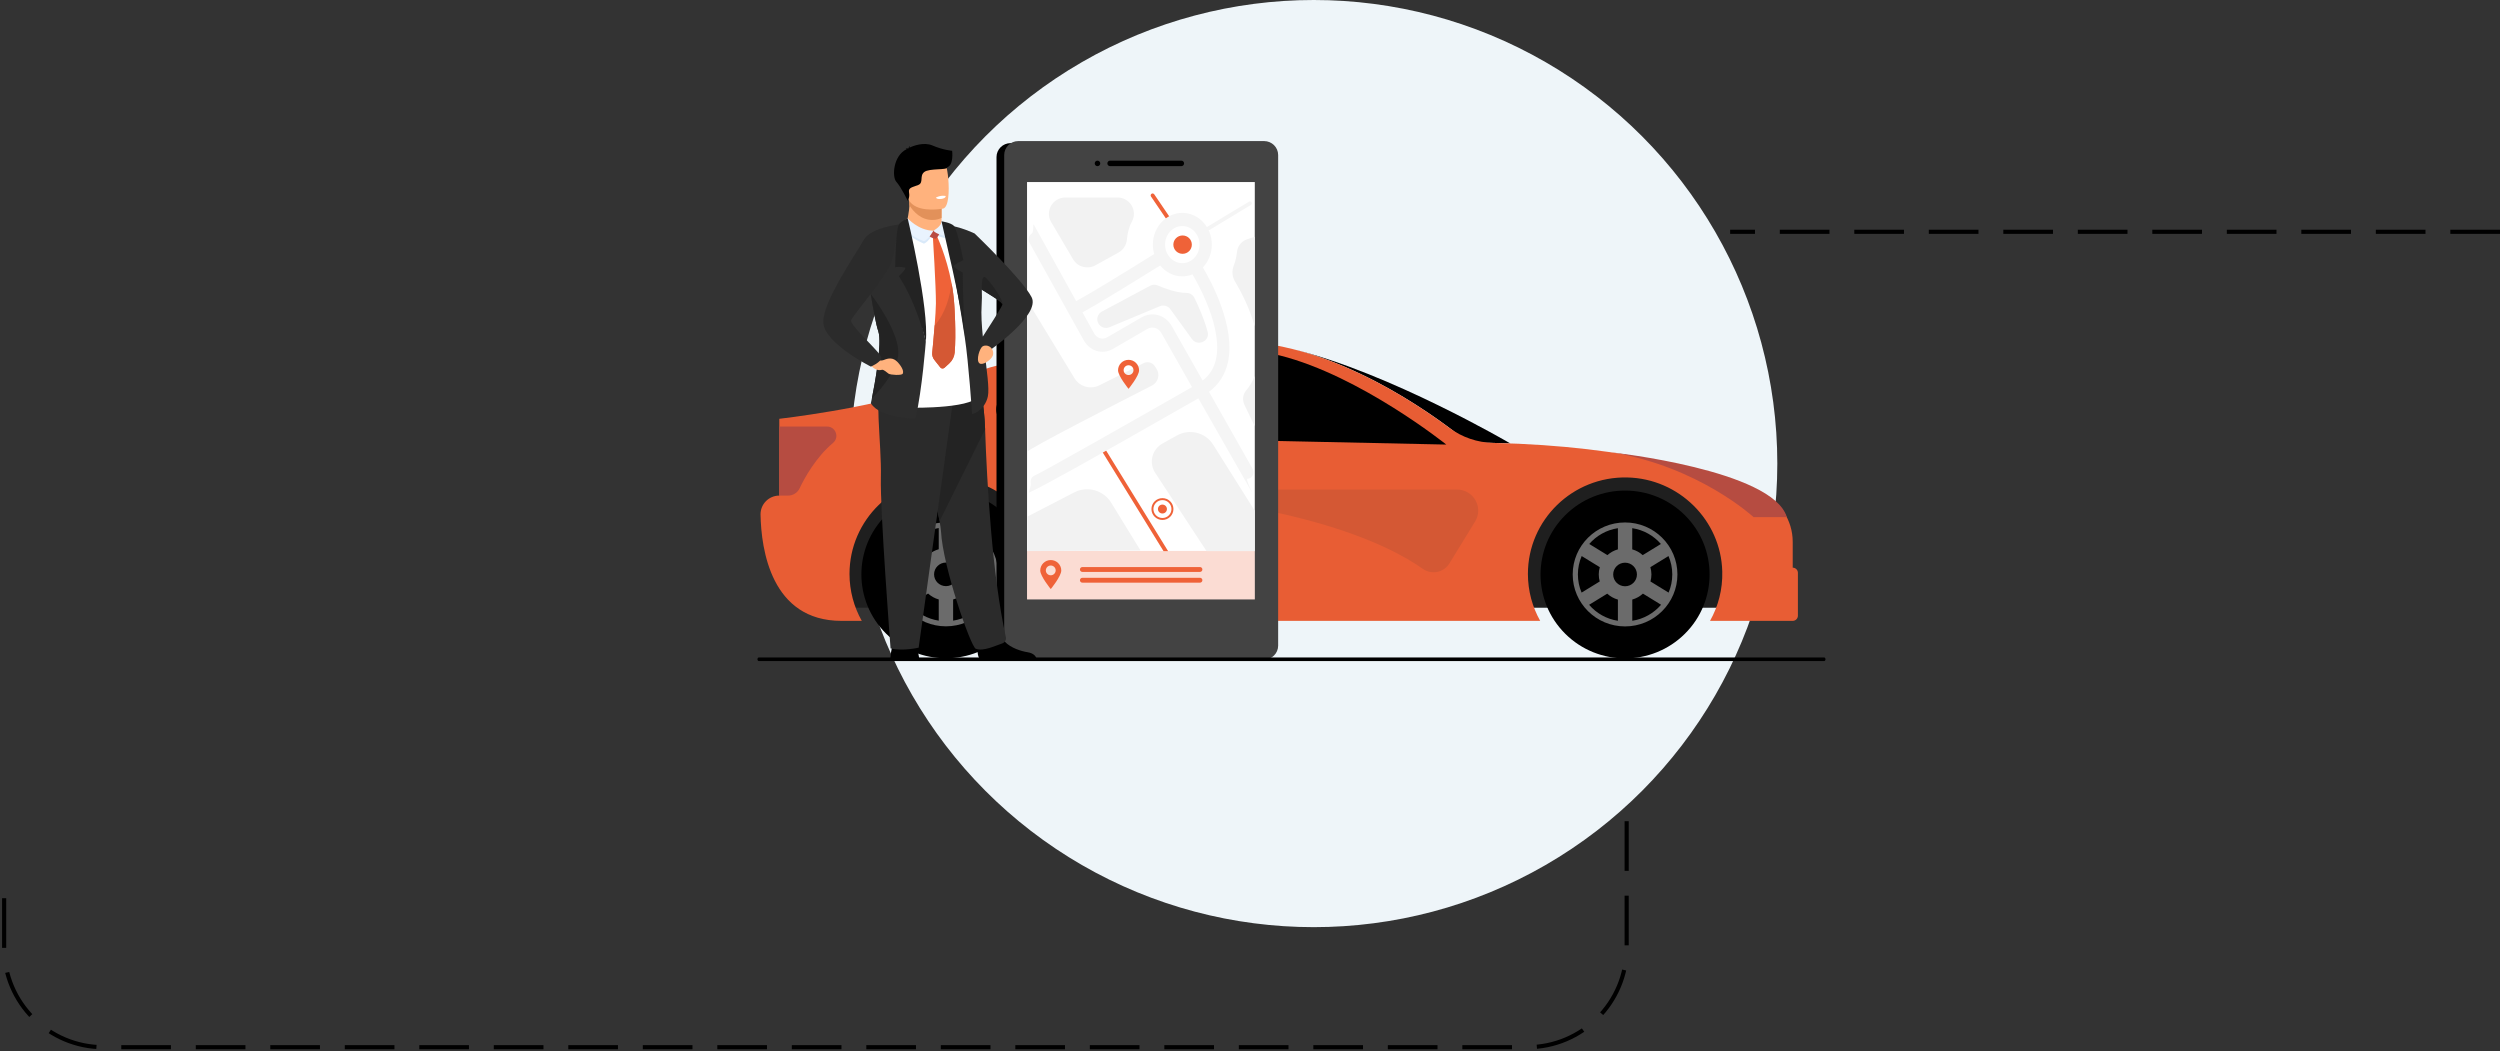 <svg width="604" height="254" viewBox="0 0 604 254" fill="none" xmlns="http://www.w3.org/2000/svg">
<rect x="0" y="0" width="604" height="254" fill="#333333" stroke="none"/>
<circle cx="317.4" cy="112" r="112" fill="#EEF5F9"/>
<g clip-path="url(#clip0_2_80)">
<path d="M203.199 146.825H420.883L412.038 114.416H203.199V146.825Z" fill="#1F1F1F"/>
<path d="M364.87 107.124C361.606 107.007 358.215 106.934 354.696 106.934C354.696 106.934 335.2 90.133 312.642 84.423C335.827 90.112 364.87 107.124 364.87 107.124Z" fill="black"/>
<path d="M188.273 119.735V101.182C188.273 101.182 210.194 98.691 223.45 93.932C254.13 82.745 270.629 82.534 298.492 82.534C319.647 82.534 341.078 96.602 350.168 103.377C353.229 105.657 356.95 106.923 360.777 107.007C394.242 107.736 414.93 114.363 425.209 118.848C430.025 120.948 433.119 125.687 433.119 130.9V137.148C433.81 137.148 434.373 137.707 434.373 138.393V148.756C434.373 149.442 433.81 150.002 433.119 150.002H418.82H413.144C415.121 146.487 416.216 142.403 416.099 138.066C415.791 125.697 405.617 115.629 393.158 115.355C379.944 115.06 369.143 125.613 369.143 138.657C369.143 142.773 370.228 146.646 372.109 150.002H249.24C251.217 146.487 252.312 142.403 252.195 138.066C251.887 125.697 241.714 115.629 229.254 115.355C216.04 115.06 205.24 125.613 205.24 138.657C205.24 142.773 206.324 146.646 208.206 150.002H203.294C186.317 150.002 183.904 132.758 183.745 124.315C183.713 121.793 185.754 119.735 188.273 119.735Z" fill="#E85D34"/>
<path d="M309.25 85.89C328.64 90.766 349.423 107.409 349.423 107.409L294.399 106.237C292.241 106.195 290.296 104.929 289.392 102.987L280.962 84.919H301.362C304.02 84.919 306.667 85.236 309.25 85.89Z" fill="black"/>
<path d="M277.719 85.331L285.448 102.902C286.043 104.253 285.044 105.762 283.556 105.762C275.763 105.762 255.289 105.477 243.51 102.544C240.682 101.836 239.725 98.301 241.83 96.296C246.625 91.748 257.032 85.331 277.719 85.331Z" fill="black"/>
<path d="M431.694 124.937H423.657C423.657 124.937 410.507 112.759 389.416 109.297C389.405 109.297 428.377 113.561 431.694 124.937Z" fill="#B64C41"/>
<path d="M188.273 119.735H190.399C191.59 119.735 192.674 119.059 193.184 117.983C194.417 115.397 197.118 110.49 201.264 107.007C202.869 105.656 201.912 103.05 199.807 103.05H188.273V119.735Z" fill="#B64C41"/>
<path d="M293.814 111.387H304.509C305.104 111.387 305.583 110.912 305.583 110.321C305.583 109.73 305.104 109.255 304.509 109.255H293.814C293.219 109.255 292.741 109.73 292.741 110.321C292.751 110.912 293.23 111.387 293.814 111.387Z" fill="black"/>
<path d="M246.54 111.387H257.234C257.83 111.387 258.308 110.912 258.308 110.321C258.308 109.73 257.83 109.255 257.234 109.255H246.54C245.945 109.255 245.466 109.73 245.466 110.321C245.466 110.912 245.945 111.387 246.54 111.387Z" fill="black"/>
<path d="M255.597 118.278H352.017C356.004 118.278 358.46 122.605 356.387 125.993L350.178 136.124C348.828 138.33 345.873 138.931 343.757 137.433C335.508 131.607 311.759 119.503 255.597 118.278Z" fill="#D45834"/>
<path d="M242.972 153.099C250.947 145.182 250.947 132.346 242.972 124.429C234.997 116.512 222.067 116.512 214.092 124.429C206.117 132.346 206.117 145.182 214.092 153.099C222.067 161.016 234.997 161.016 242.972 153.099Z" fill="black"/>
<path d="M228.532 126.204C235.516 126.204 241.182 131.829 241.182 138.762C241.182 145.696 235.516 151.321 228.532 151.321C221.547 151.321 215.881 145.696 215.881 138.762C215.881 131.829 221.547 126.204 228.532 126.204ZM226.799 127.576C224.046 127.998 221.611 129.391 219.878 131.396L224.269 134.087C224.981 133.443 225.853 132.958 226.799 132.694V127.576ZM230.265 127.576V132.694C231.221 132.958 232.082 133.443 232.795 134.087L237.185 131.396C235.452 129.391 233.029 127.998 230.265 127.576ZM239.046 143.152C239.62 141.801 239.939 140.324 239.939 138.762C239.939 137.19 239.609 135.681 239.024 134.319L234.644 137.01C234.804 137.57 234.9 138.15 234.9 138.762C234.9 139.353 234.815 139.923 234.666 140.461L239.046 143.152ZM230.265 149.949C233.039 149.527 235.484 148.112 237.228 146.076L232.848 143.395C232.125 144.06 231.243 144.556 230.275 144.83V149.949H230.265ZM231.413 138.762C231.413 137.19 230.126 135.913 228.542 135.913C226.958 135.913 225.672 137.19 225.672 138.762C225.672 140.335 226.958 141.611 228.542 141.611C230.126 141.611 231.413 140.335 231.413 138.762ZM226.799 149.949V144.83C225.821 144.556 224.949 144.06 224.226 143.395L219.847 146.076C221.579 148.112 224.024 149.527 226.799 149.949ZM222.419 140.461C222.27 139.923 222.185 139.353 222.185 138.762C222.185 138.15 222.27 137.57 222.44 137.01L218.061 134.319C217.476 135.681 217.146 137.179 217.146 138.762C217.146 140.313 217.465 141.801 218.039 143.152L222.419 140.461Z" fill="#6B6B6B"/>
<path d="M407.056 153.129C415.031 145.212 415.031 132.376 407.056 124.459C399.081 116.542 386.151 116.542 378.176 124.459C370.201 132.376 370.201 145.212 378.176 153.129C386.151 161.046 399.081 161.046 407.056 153.129Z" fill="black"/>
<path d="M392.616 126.225C399.6 126.225 405.266 131.85 405.266 138.783C405.266 145.717 399.6 151.342 392.616 151.342C385.631 151.342 379.965 145.717 379.965 138.783C379.965 131.85 385.631 126.225 392.616 126.225ZM390.883 127.607C388.13 128.029 385.695 129.422 383.962 131.427L388.353 134.119C389.065 133.475 389.937 132.989 390.883 132.725V127.607ZM394.349 127.607V132.725C395.305 132.989 396.166 133.475 396.879 134.119L401.269 131.427C399.536 129.422 397.102 128.019 394.349 127.607ZM403.13 143.173C403.704 141.822 404.023 140.345 404.023 138.783C404.023 137.211 403.693 135.702 403.108 134.34L398.728 137.031C398.888 137.591 398.984 138.171 398.984 138.783C398.984 139.374 398.899 139.944 398.75 140.482L403.13 143.173ZM394.349 149.98C397.123 149.558 399.568 148.144 401.312 146.107L396.932 143.416C396.209 144.081 395.327 144.577 394.359 144.851V149.98H394.349ZM395.486 138.794C395.486 137.221 394.2 135.944 392.616 135.944C391.032 135.944 389.746 137.221 389.746 138.794C389.746 140.366 391.032 141.643 392.616 141.643C394.2 141.643 395.486 140.366 395.486 138.794ZM390.883 149.98V144.862C389.905 144.587 389.033 144.091 388.31 143.427L383.931 146.118C385.663 148.144 388.108 149.558 390.883 149.98ZM386.493 140.482C386.344 139.944 386.259 139.374 386.259 138.783C386.259 138.171 386.344 137.591 386.514 137.031L382.134 134.34C381.549 135.702 381.22 137.2 381.22 138.783C381.22 140.334 381.539 141.822 382.113 143.173L386.493 140.482Z" fill="#6B6B6B"/>
<path d="M303.552 159.236H244.148C242.287 159.236 240.756 157.727 240.756 155.87V37.947C240.756 36.1 242.277 34.58 244.148 34.58H303.552C305.412 34.58 306.943 36.089 306.943 37.947V155.88C306.943 157.727 305.412 159.236 303.552 159.236Z" fill="black"/>
<path d="M305.412 159.363H246.008C244.148 159.363 242.617 157.854 242.617 155.996V37.45C242.617 35.604 244.137 34.084 246.008 34.084H305.412C307.272 34.084 308.803 35.593 308.803 37.45V155.996C308.803 157.843 307.272 159.363 305.412 159.363Z" fill="#434343"/>
<path d="M285.405 38.812H268.204C267.832 38.812 267.535 39.108 267.535 39.477C267.535 39.846 267.832 40.142 268.204 40.142H285.405C285.777 40.142 286.075 39.846 286.075 39.477C286.075 39.108 285.777 38.812 285.405 38.812Z" fill="black"/>
<path d="M265.154 38.812C264.782 38.812 264.484 39.108 264.484 39.477C264.484 39.846 264.782 40.142 265.154 40.142C265.526 40.142 265.823 39.846 265.823 39.477C265.823 39.108 265.515 38.812 265.154 38.812Z" fill="black"/>
<path d="M303.159 43.983H248.134V144.81H303.159V43.983Z" fill="white"/>
<path d="M303.159 133.106H248.134V144.81H303.159V133.106Z" fill="#EF6238" fill-opacity="0.22"/>
<path d="M283.13 54.547C282.981 54.547 282.833 54.473 282.737 54.336L278.081 47.476C277.932 47.265 277.996 46.969 278.208 46.822C278.421 46.674 278.718 46.737 278.867 46.948L283.524 53.808C283.672 54.019 283.609 54.315 283.396 54.462C283.311 54.515 283.215 54.547 283.13 54.547Z" fill="#EF6238"/>
<path d="M283.482 59.105C283.482 57.881 284.481 56.889 285.714 56.889C286.948 56.889 287.947 57.881 287.947 59.105C287.947 60.33 286.948 61.322 285.714 61.322C284.481 61.322 283.482 60.33 283.482 59.105Z" fill="#EF6238"/>
<path d="M275.551 132.99L268.449 121.434C266.589 118.416 262.698 117.339 259.53 118.964L248.208 124.811V133.148L275.551 132.99Z" fill="#F2F2F2"/>
<path d="M248.209 109.15C248.145 108.59 270.363 97.203 278.325 93.14C279.824 92.38 280.324 90.502 279.41 89.098L278.984 88.444C278.41 87.568 277.262 87.262 276.316 87.726L265.6 93.098C263.485 94.153 260.912 93.446 259.647 91.462L248.134 72.54L248.209 109.15Z" fill="#F2F2F2"/>
<path d="M253.96 53.65L259.275 62.662C260.37 64.509 262.752 65.153 264.633 64.108L270.236 61.005C271.384 60.372 272.138 59.201 272.255 57.903C272.372 56.626 272.681 54.958 273.467 53.544C274.158 52.309 274.105 50.8 273.372 49.597C272.649 48.426 271.373 47.719 269.991 47.719H257.383C254.321 47.729 252.418 51.032 253.96 53.65Z" fill="#F2F2F2"/>
<path d="M303.148 57.206V78.883C301.904 74.345 299.725 70.26 298.353 67.96C297.673 66.82 297.588 65.438 298.066 64.203C298.524 63.032 298.757 61.818 298.864 60.826C299.013 59.412 300.001 58.23 301.362 57.786L303.148 57.206Z" fill="#F2F2F2"/>
<path d="M301.096 94.301C302 93.225 302.68 92.053 303.148 90.829V102.997L300.65 97.794C300.097 96.644 300.267 95.272 301.096 94.301Z" fill="#F2F2F2"/>
<path d="M303.148 123.397V133.148H291.497L279.101 114.247C277.507 111.82 278.315 108.559 280.866 107.145L284.364 105.203C287.404 103.514 291.242 104.485 293.091 107.419L303.148 123.397Z" fill="#F2F2F2"/>
<path d="M266.217 75.273L277.858 69.047C278.432 68.741 279.112 68.709 279.707 68.973C281.206 69.617 284.236 70.778 286.639 70.767C287.457 70.767 288.201 71.221 288.563 71.949C289.434 73.733 290.944 77.036 291.763 80.16C292.358 82.418 289.349 83.811 287.978 81.911L282.758 74.704C282.184 73.901 281.121 73.606 280.207 73.986L268.046 79.062C267.046 79.474 265.898 79.083 265.377 78.154C264.793 77.131 265.175 75.833 266.217 75.273Z" fill="#F2F2F2"/>
<path d="M289.913 136.997H261.507C261.178 136.997 260.912 137.26 260.912 137.588C260.912 137.915 261.178 138.179 261.507 138.179H289.902C290.231 138.179 290.497 137.915 290.497 137.588C290.508 137.26 290.231 136.997 289.913 136.997Z" fill="#EF6238"/>
<path d="M289.913 139.593H261.507C261.178 139.593 260.912 139.857 260.912 140.184C260.912 140.511 261.178 140.775 261.507 140.775H289.902C290.231 140.775 290.497 140.511 290.497 140.184C290.508 139.857 290.231 139.593 289.913 139.593Z" fill="#EF6238"/>
<path d="M253.864 135.308C252.461 135.308 251.323 136.437 251.323 137.83C251.323 139.223 253.864 142.316 253.864 142.316C253.864 142.316 256.405 139.223 256.405 137.83C256.405 136.437 255.267 135.308 253.864 135.308ZM253.864 138.991C253.205 138.991 252.673 138.464 252.673 137.809C252.673 137.155 253.205 136.627 253.864 136.627C254.523 136.627 255.055 137.155 255.055 137.809C255.044 138.464 254.512 138.991 253.864 138.991Z" fill="#EF6238"/>
<path d="M272.659 86.935C271.256 86.935 270.118 88.064 270.118 89.457C270.118 90.85 272.659 93.942 272.659 93.942C272.659 93.942 275.2 90.85 275.2 89.457C275.2 88.064 274.062 86.935 272.659 86.935ZM272.659 90.608C272 90.608 271.468 90.08 271.468 89.426C271.468 88.771 272 88.244 272.659 88.244C273.318 88.244 273.85 88.771 273.85 89.426C273.85 90.08 273.318 90.608 272.659 90.608Z" fill="#EF6238"/>
<path d="M282.216 133.159L266.408 107.504C266.27 107.282 265.983 107.219 265.76 107.345C265.536 107.482 265.473 107.767 265.6 107.989L281.11 133.159H282.216Z" fill="#EF6238"/>
<path d="M281.929 122.986C281.929 123.577 281.451 124.062 280.845 124.062C280.249 124.062 279.76 123.587 279.76 122.986C279.76 122.384 280.239 121.909 280.845 121.909C281.44 121.909 281.929 122.395 281.929 122.986Z" fill="#EF6238"/>
<path d="M280.845 120.347C279.378 120.347 278.187 121.529 278.187 122.985C278.187 124.442 279.378 125.624 280.845 125.624C282.312 125.624 283.502 124.442 283.502 122.985C283.502 121.529 282.312 120.347 280.845 120.347ZM280.845 125.149C279.643 125.149 278.665 124.178 278.665 122.985C278.665 121.793 279.643 120.822 280.845 120.822C282.046 120.822 283.024 121.793 283.024 122.985C283.024 124.178 282.046 125.149 280.845 125.149Z" fill="#EF6238"/>
<path d="M227.479 52.658V53.47C227.479 53.47 227.702 56.003 224.555 56.383C221.408 56.752 218.825 56.71 218.91 54.747C219.197 53.228 219.697 50.874 219.718 49.629C219.729 49.165 219.697 48.669 219.601 48.109L225.703 47.993L227.5 48.289L227.479 52.658Z" fill="#FFB27D"/>
<path d="M227.5 48.268L227.478 52.658C226.83 52.953 226.096 53.144 225.278 53.144C222.471 53.144 220.664 51.107 219.718 49.619C219.729 49.154 219.697 48.658 219.601 48.099L225.703 47.983L227.5 48.268Z" fill="#E2915A"/>
<path d="M219.133 47.117C219.846 50.895 224.757 50.769 226.883 50.537C227.479 50.473 227.861 50.399 227.861 50.399C228.531 50.22 228.914 49.165 229.084 47.782C229.435 45.049 228.988 41.039 228.531 40.015C227.829 38.474 226.511 36.807 221.568 38.01C216.614 39.213 218.23 42.273 219.133 47.117Z" fill="#FFB27D"/>
<path d="M215.115 159.046H222.078C222.025 158.687 221.844 157.579 221.526 156.566C221.409 156.207 221.281 155.869 221.132 155.574C220.452 154.234 216.157 155.088 216.157 155.088C216.157 155.088 215.753 155.426 215.445 156.724C215.307 157.294 215.179 158.054 215.115 159.046Z" fill="black"/>
<path d="M236.153 156.872C236.174 157.811 236.291 158.698 236.631 159.056H250.409C250.239 158.56 249.739 157.822 248.325 157.59C246.72 157.336 244.211 156.566 242.755 155.025C242.234 154.476 241.841 153.833 241.67 153.083C241.022 150.223 236.313 153.959 236.313 153.959C236.313 153.959 236.132 155.468 236.153 156.872Z" fill="black"/>
<path d="M227 125.909C227.191 126.954 227.308 127.819 227.351 128.431C227.787 136.905 234.537 156.292 235.749 156.746C237.62 157.442 240.565 155.954 242.095 155.469C242.733 155.268 243.159 154.624 243.02 153.981C239.682 138.721 238.449 116.749 238.003 103.747C237.779 97.193 236.642 92.666 236.642 92.666C236.642 92.666 220.175 88.307 220.079 93.827C219.984 98.713 225.533 117.857 227 125.909Z" fill="#2B2B2B"/>
<path d="M227 125.909L238.003 103.747C237.779 97.193 236.642 92.666 236.642 92.666C236.642 92.666 220.175 88.307 220.079 93.827C219.984 98.713 225.533 117.857 227 125.909Z" fill="#232323"/>
<path d="M230.657 93.848L221.95 156.471C221.95 156.471 218.123 157.389 215.157 156.65C215.157 156.65 212.606 123.344 212.819 115.292C213.031 107.24 210.99 93.742 213.286 92.254C215.583 90.776 230.657 93.848 230.657 93.848Z" fill="#2B2B2B"/>
<path d="M230.041 36.427C230.041 36.427 227.861 36.258 225.289 35.15C223.205 34.253 220.569 35.245 219.718 35.688C219.739 35.551 219.793 35.361 219.931 35.182C219.931 35.182 219.548 35.456 219.495 35.825C219.452 35.857 219.442 35.878 219.452 35.878C219.452 35.878 219.017 35.804 218.74 35.92C218.74 35.92 218.932 35.889 219.006 36.015C219.017 36.026 219.027 36.036 219.038 36.047C215.785 37.609 215.487 42.706 216.529 43.888C217.783 45.313 219.304 48.51 219.304 48.51C219.304 48.51 219.856 47.751 219.623 46.505C219.389 45.26 220.484 45.26 221.855 44.69C223.226 44.12 222.089 42.527 223.29 41.566C224.491 40.595 228.903 41.165 228.839 40.427C230.466 39.836 230.041 36.585 230.041 36.427Z" fill="black"/>
<path d="M218.166 55.824L220.175 98.512C220.175 98.512 236.897 98.786 236.419 95.029C235.94 91.272 230.391 57.132 230.391 57.132L218.166 55.824Z" fill="white"/>
<path d="M212.191 80.023C213.191 82.988 211.309 92.929 210.639 96.296C210.491 97.013 210.395 97.425 210.395 97.425C212.712 101.161 221.196 101.119 221.196 101.119C222.822 93.963 223.673 82.566 223.673 82.566L217.167 54.241L208.981 61.755C208.981 61.755 209.598 66.335 210.363 70.999C210.969 74.693 211.649 78.45 212.191 80.023Z" fill="#2D2D2D"/>
<path d="M226.107 47.74C226.107 47.74 226.266 48.225 227.51 48.046C227.51 48.046 228.552 47.898 228.478 47.35C228.478 47.36 227.425 47.054 226.107 47.74Z" fill="white"/>
<path d="M235.515 56.436C235.515 56.436 235.515 56.446 235.515 56.457C235.909 56.837 247.081 67.601 249.239 71.812C251.44 76.086 239.172 84.603 239.172 84.603C239.172 84.603 238.386 84.909 237.833 84.793C238.407 89.521 239.055 93.879 238.673 95.747C237.982 99.114 234.846 100.243 234.846 99.979C234.846 99.894 234.038 87.705 233.081 81.416C230.944 67.443 228.403 54.325 228.403 54.325C232.05 54.705 235.515 56.436 235.515 56.436ZM242.159 73.659C242.181 73.638 242.181 73.606 242.181 73.596C242.181 72.984 239.81 71.622 237.259 70.018C237.227 69.986 237.206 69.965 237.206 69.965C237.248 71.274 237.248 72.561 237.163 73.754C237.014 75.97 237.184 78.63 237.45 81.321C238.662 79.432 241.926 74.355 242.159 73.659Z" fill="#2B2B2B"/>
<path d="M217.688 54.188C217.666 53.777 219.612 53.217 219.612 53.217C219.612 53.217 221.834 56.278 225.501 56.331C225.501 56.331 224.459 58.346 223.226 58.874C223.226 58.874 217.805 56.605 217.688 54.188Z" fill="#D9E9F9"/>
<path d="M230.647 85.183C230.562 86.175 230.094 87.104 229.35 87.79L228.18 88.856C227.883 89.12 227.426 89.088 227.181 88.772L225.735 86.946C225.353 86.46 225.161 85.838 225.225 85.226C225.363 83.843 225.608 81.194 225.81 78.63C225.969 76.551 226.107 74.535 226.118 73.311C226.15 69.395 225.363 56.9 225.363 56.9L226.309 56.953C226.309 56.953 228.659 61.808 229.892 68.403C230.2 70.029 230.434 71.76 230.551 73.554C230.562 73.543 231.051 80.677 230.647 85.183Z" fill="#EF6238"/>
<path d="M230.647 85.183C230.562 86.175 230.094 87.104 229.35 87.79L228.18 88.856C227.883 89.12 227.426 89.088 227.181 88.772L225.735 86.946C225.353 86.46 225.161 85.838 225.225 85.226C225.363 83.843 225.608 81.194 225.81 78.63C228.425 75.717 229.488 71.686 229.892 68.393C230.2 70.018 230.434 71.749 230.551 73.543C230.562 73.543 231.051 80.677 230.647 85.183Z" fill="#D45834"/>
<path d="M225.501 56.267C225.501 56.267 227.447 55.127 227.447 53.882C227.447 53.882 228.701 53.724 229.243 54.325C229.243 54.325 229.701 56.447 229.095 57.681C229.105 57.681 226.309 57.259 225.501 56.267Z" fill="#D9E9F9"/>
<path d="M224.183 56.077L226.82 55.455C226.82 55.455 227.16 55.486 227.149 55.908C227.138 56.331 226.405 57.576 226.086 57.681C225.756 57.776 223.556 56.943 224.183 56.077Z" fill="#BA4C43"/>
<path d="M217.996 53.977C217.975 53.566 219.293 52.732 219.293 52.732C219.293 52.732 221.844 55.687 225.501 55.74C225.501 55.74 224.459 57.755 223.226 58.283C223.226 58.283 218.113 56.394 217.996 53.977Z" fill="#E9F3FE"/>
<path d="M225.501 55.74C225.501 55.74 227.468 54.705 227.468 53.471C227.468 53.471 228.659 53.988 229.201 54.589C229.201 54.589 229.711 55.93 229.095 57.164C229.105 57.164 226.309 56.742 225.501 55.74Z" fill="#E9F3FE"/>
<path d="M239.959 85.299C239.959 84.212 238.991 83.337 237.907 83.505C237.609 83.547 237.333 83.674 237.142 83.927C236.397 84.909 235.685 87.779 237.003 87.917C237.545 87.969 238.236 87.6 238.768 87.199C239.31 86.787 239.948 86.154 239.948 85.479V85.299H239.959Z" fill="#FFB27D"/>
<path d="M210.64 96.296C213.042 93.816 217.178 88.94 217.039 84.941C216.848 79.337 210.363 70.999 210.363 70.999C210.969 74.693 211.65 78.45 212.192 80.023C213.191 82.988 211.309 92.929 210.64 96.296Z" fill="#232323"/>
<path d="M210.714 86.555C210.714 86.555 212.436 87.41 213.489 86.988C214.53 86.555 215.764 86.239 216.933 87.558C218.102 88.877 218.347 89.795 218.102 90.281C217.858 90.766 215.126 90.587 214.679 90.281C214.222 89.975 213.51 89.225 213.053 89.352C211.798 89.711 210.746 88.761 210.151 88.011C209.8 87.558 210.767 87.336 210.714 86.555Z" fill="#FFB27D"/>
<path d="M217.167 54.241C217.167 54.241 210.299 55.001 208.683 57.966C207.057 60.931 198.637 72.962 198.914 77.965C199.19 82.967 210.406 88.571 210.406 88.571C210.406 88.571 212.893 87.526 212.925 86.407C212.957 85.289 205.175 78.587 205.643 77.342C206.111 76.097 214.69 66.208 215.519 62.947C216.348 59.686 217.167 54.241 217.167 54.241Z" fill="#2B2B2B"/>
<path d="M237.205 69.966C237.205 69.966 237.227 69.987 237.259 70.018C239.821 71.622 242.181 72.984 242.181 73.596C242.521 72.509 239.193 67.971 238.12 67.053C237.025 66.114 237.205 69.966 237.205 69.966Z" fill="#232323"/>
<path d="M219.293 52.732C219.293 52.732 224.502 74.409 223.673 82.577C223.673 82.577 221.759 73.849 217.146 66.705C217.146 66.705 218.825 65.238 218.74 64.689C218.74 64.689 217.486 64.32 216.274 64.573C216.274 64.573 216.412 55.233 217.167 54.241C217.922 53.249 219.293 52.732 219.293 52.732Z" fill="#232323"/>
<path d="M227.468 53.471C227.394 53.502 232.635 74.651 233.07 81.416C233.07 81.416 232.55 69.332 232.603 65.86C232.603 65.86 230.434 64.721 230.434 64.32C230.434 63.919 232.741 62.842 232.741 62.842C232.741 62.842 231.274 55.402 230.477 54.579C229.69 53.766 227.468 53.471 227.468 53.471Z" fill="#232323"/>
<path d="M302.62 113.244L292.1 94.66C294.451 92.919 295.979 90.544 296.655 87.579C298.584 78.988 292.6 67.95 290.612 64.604C291.944 63.211 292.776 61.259 292.776 59.106C292.776 54.874 289.583 51.434 285.656 51.434C281.728 51.434 278.535 54.874 278.535 59.106C278.535 59.897 278.643 60.657 278.849 61.375C271.189 66.156 262.933 71.179 260.004 72.751L249.818 54.367C249.397 53.618 249.926 56.014 249.23 56.457C248.535 56.911 248.3 57.882 248.721 58.642L261.845 82.228C263.295 84.835 266.38 85.753 268.868 84.307L277.213 79.463C278.398 78.777 279.877 79.21 280.582 80.445L287.987 93.52C273.099 102.026 251.708 114.152 250.053 114.849C249.308 115.091 248.858 115.914 249.044 116.738C249.201 117.466 248.212 119.123 248.878 119.123C248.985 119.123 248.398 119.059 248.515 119.028C248.887 118.933 251.767 117.677 271.415 106.543C279.035 102.227 286.625 97.889 289.524 96.243L302.551 119.08C302.825 119.576 300.866 115.672 301.356 115.672C301.621 115.672 301.885 115.598 302.12 115.44C302.825 114.975 303.041 113.994 302.62 113.244ZM285.646 54.61C287.938 54.61 289.809 56.626 289.809 59.095C289.809 61.565 287.938 63.581 285.646 63.581C283.354 63.581 281.483 61.565 281.483 59.095C281.483 56.626 283.354 54.61 285.646 54.61ZM275.822 76.667L267.467 81.511C266.37 82.144 265.009 81.743 264.372 80.592L261.532 75.474C263.021 74.662 265.832 73.036 271.336 69.67C275.009 67.432 278.604 65.195 280.298 64.14C281.601 65.744 283.52 66.768 285.656 66.768C286.518 66.768 287.34 66.599 288.104 66.293C288.839 67.538 290.23 70.018 291.474 73.015C293.08 76.867 294.774 82.397 293.775 86.829C293.295 88.972 292.228 90.66 290.553 91.937L283.099 78.777C281.581 76.107 278.388 75.168 275.822 76.667Z" fill="#F5F5F5"/>
<path d="M290.288 56.636C290.132 56.636 289.985 56.552 289.906 56.394C289.789 56.172 289.867 55.887 290.073 55.761L301.797 48.7C302.003 48.574 302.267 48.658 302.385 48.88C302.502 49.101 302.424 49.386 302.218 49.513L290.504 56.584C290.435 56.626 290.357 56.636 290.288 56.636Z" fill="#F5F5F5"/>
<path d="M440.698 159.721H183.334C183.153 159.721 183 159.519 183 159.279C183 159.039 183.153 158.837 183.334 158.837H440.708C440.889 158.837 441.042 159.039 441.042 159.279C441.032 159.532 440.88 159.721 440.698 159.721Z" fill="black"/>
</g>
<path d="M604 56L418 56" stroke="black" stroke-dasharray="12 6"/>
<path d="M1.001 217L1.001 229C1.001 242.255 11.746 253 25.001 253L369 253C382.255 253 393 242.255 393 229L393 196.665" stroke="black" stroke-dasharray="12 6"/>
<defs>
<clipPath id="clip0_2_80">
<rect width="287.304" height="153.878" fill="white" transform="translate(183 5.843)"/>
</clipPath>
</defs>
</svg>
